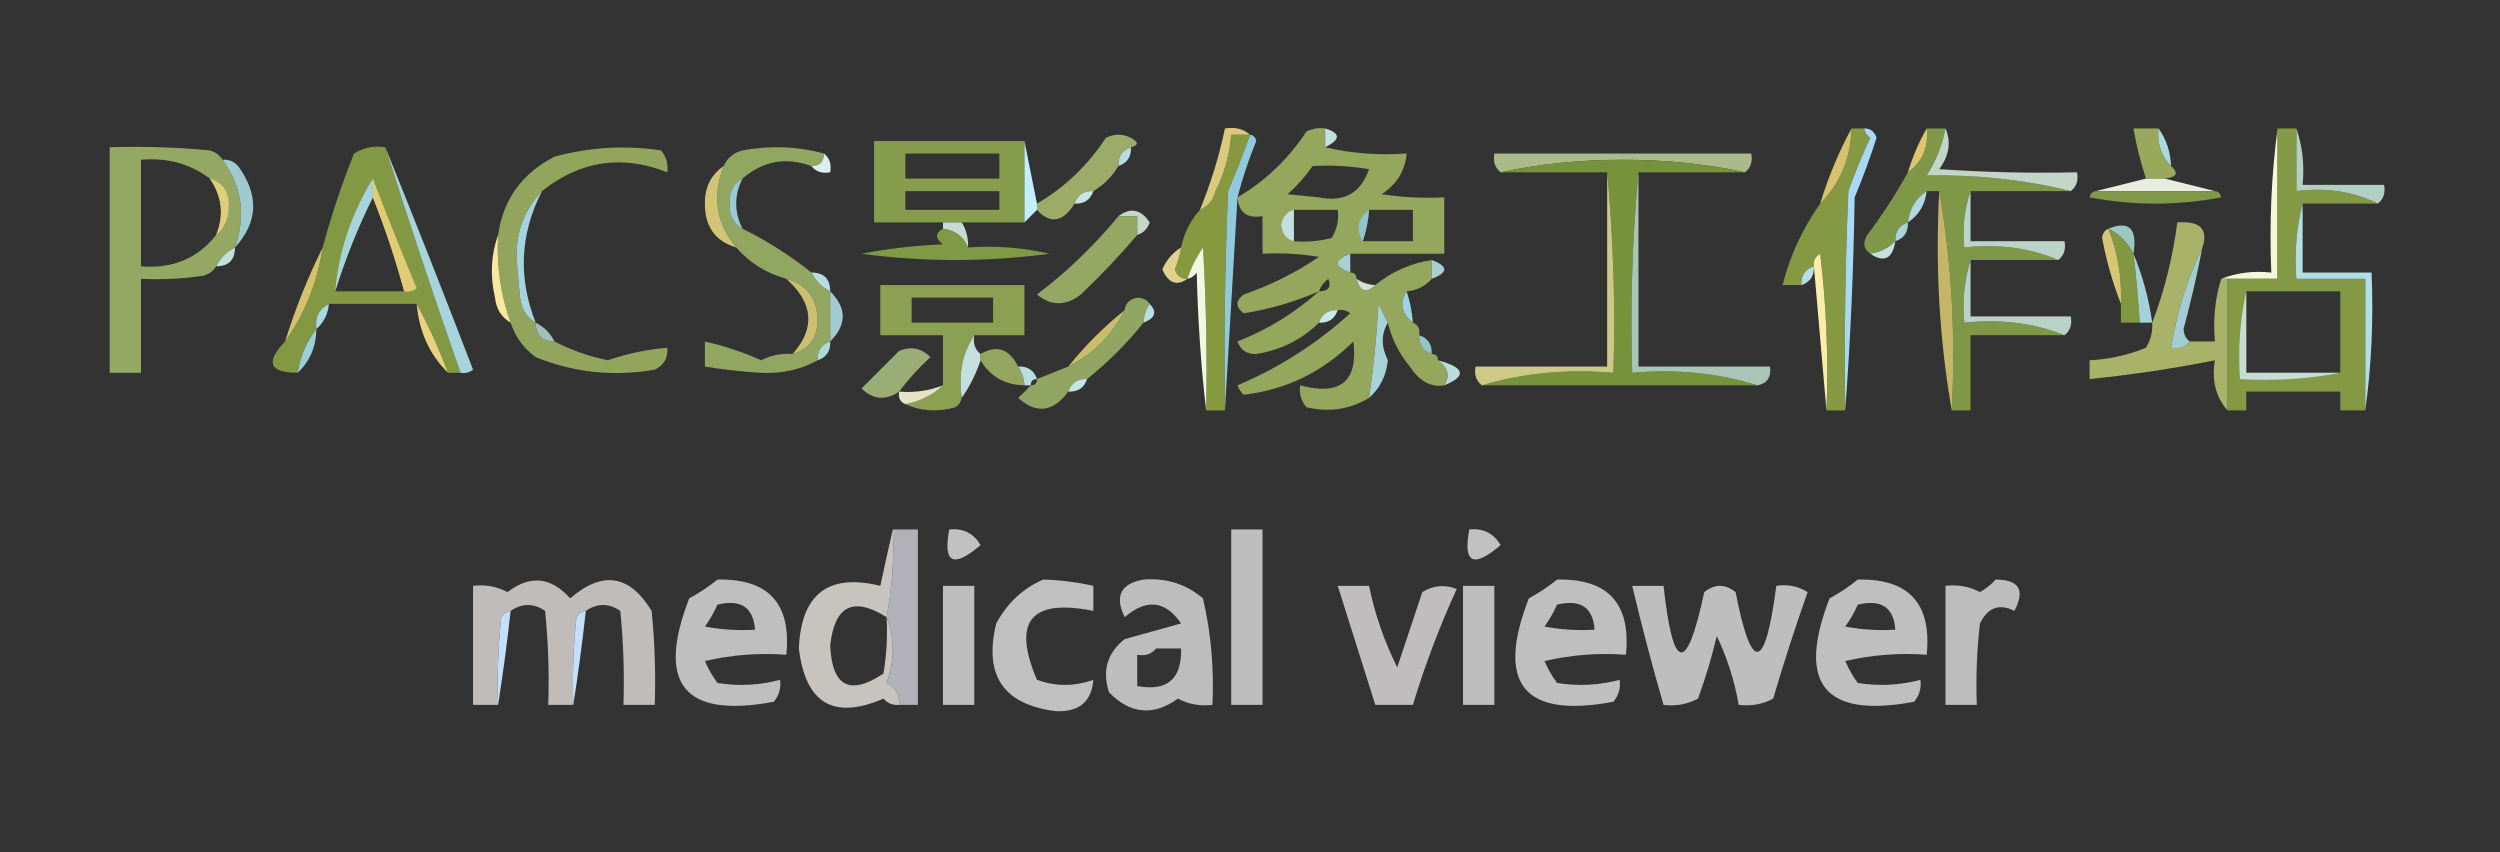 <?xml version="1.0" encoding="UTF-8"?>
<!DOCTYPE svg PUBLIC "-//W3C//DTD SVG 1.1//EN" "http://www.w3.org/Graphics/SVG/1.1/DTD/svg11.dtd">
<svg xmlns="http://www.w3.org/2000/svg" version="1.1" width="399px" height="136px" style="shape-rendering:geometricPrecision; text-rendering:geometricPrecision; image-rendering:optimizeQuality; fill-rule:evenodd; clip-rule:evenodd" xmlns:xlink="http://www.w3.org/1999/xlink">
<rect width="100%" height="100%" fill="#333333" stroke="none"/>
<g><path style="opacity:1" fill="#9aa85c" d="M 344.5,20.5 C 344.259,22.898 344.926,24.898 346.5,26.5C 347.757,27.623 347.424,28.289 345.5,28.5C 344.5,28.5 343.5,28.5 342.5,28.5C 341.629,25.888 340.963,23.221 340.5,20.5C 341.833,20.5 343.167,20.5 344.5,20.5 Z"/></g>
<g><path style="opacity:1" fill="#f5f7d9" d="M 363.5,20.5 C 363.5,28.5 363.5,36.5 363.5,44.5C 360.833,44.5 358.167,44.5 355.5,44.5C 355.167,44.5 354.833,44.5 354.5,44.5C 356.948,43.527 359.615,43.194 362.5,43.5C 362.175,35.648 362.508,27.982 363.5,20.5 Z"/></g>
<g><path style="opacity:1" fill="#839943" d="M 363.5,20.5 C 364.5,20.5 365.5,20.5 366.5,20.5C 366.5,23.833 366.5,27.167 366.5,30.5C 371.294,29.903 375.627,30.57 379.5,32.5C 375.5,32.5 371.5,32.5 367.5,32.5C 366.517,36.298 366.183,40.298 366.5,44.5C 370.167,44.5 373.833,44.5 377.5,44.5C 377.5,51.5 377.5,58.5 377.5,65.5C 376.167,65.5 374.833,65.5 373.5,65.5C 373.5,64.5 373.5,63.5 373.5,62.5C 368.5,62.5 363.5,62.5 358.5,62.5C 358.5,63.5 358.5,64.5 358.5,65.5C 357.5,65.5 356.5,65.5 355.5,65.5C 355.5,58.5 355.5,51.5 355.5,44.5C 358.167,44.5 360.833,44.5 363.5,44.5C 363.5,36.5 363.5,28.5 363.5,20.5 Z M 358.5,46.5 C 363.5,46.5 368.5,46.5 373.5,46.5C 373.5,50.833 373.5,55.167 373.5,59.5C 368.5,59.5 363.5,59.5 358.5,59.5C 358.5,55.167 358.5,50.833 358.5,46.5 Z"/></g>
<g><path style="opacity:1" fill="#87993f" d="M 199.5,21.5 C 198.439,24.511 197.273,27.511 196,30.5C 195.5,42.162 195.333,53.829 195.5,65.5C 194.5,65.5 193.5,65.5 192.5,65.5C 192.666,56.827 192.5,48.16 192,39.5C 190.906,41.078 190.072,42.745 189.5,44.5C 188.503,44.53 187.836,44.03 187.5,43C 187.989,41.861 188.322,40.695 188.5,39.5C 188.992,37.181 189.992,35.181 191.5,33.5C 192.79,32.942 193.623,31.942 194,30.5C 195.43,27.647 196.263,24.647 196.5,21.5C 197.5,21.5 198.5,21.5 199.5,21.5 Z"/></g>
<g><path style="opacity:1" fill="#95a65d" d="M 211.5,20.5 C 211.5,21.5 211.5,22.5 211.5,23.5C 215.634,24.485 219.968,24.818 224.5,24.5C 224.256,27.263 222.923,29.429 220.5,31C 223.817,31.498 227.15,31.665 230.5,31.5C 230.5,34.5 230.5,37.5 230.5,40.5C 225.5,40.5 220.5,40.5 215.5,40.5C 212.833,41.5 212.833,42.5 215.5,43.5C 216.167,43.5 216.5,43.833 216.5,44.5C 217.053,46.552 218.053,46.885 219.5,45.5C 222.122,43.356 225.122,42.023 228.5,41.5C 228.5,42.5 228.5,43.5 228.5,44.5C 227.486,45.674 226.153,46.34 224.5,46.5C 223.322,48.338 223.655,50.005 225.5,51.5C 226.338,51.842 226.672,52.508 226.5,53.5C 226.427,55.027 227.094,56.027 228.5,56.5C 229.167,56.5 229.5,56.833 229.5,57.5C 231.138,58.705 231.471,60.038 230.5,61.5C 228.395,61.861 226.562,60.861 225,58.5C 223.295,56.423 222.128,54.09 221.5,51.5C 221.013,50.527 220.513,49.527 220,48.5C 219.728,53.549 219.228,58.549 218.5,63.5C 215.481,65.337 212.148,65.837 208.5,65C 207.663,63.989 207.33,62.822 207.5,61.5C 213.938,63.216 216.772,60.883 216,54.5C 211.067,59.385 205.233,62.218 198.5,63C 198.043,62.586 197.709,62.086 197.5,61.5C 204.149,58.684 210.149,54.851 215.5,50C 214.906,49.536 214.239,49.369 213.5,49.5C 211.973,49.427 210.973,50.094 210.5,51.5C 207.782,54.193 204.449,55.859 200.5,56.5C 199,56.547 198,55.88 197.5,54.5C 202.39,52.564 206.724,49.897 210.5,46.5C 206.577,48.199 202.577,49.366 198.5,50C 197.167,49 197.167,48 198.5,47C 202.779,45.527 206.779,43.527 210.5,41C 207.518,40.502 204.518,40.335 201.5,40.5C 201.5,38.5 201.5,36.5 201.5,34.5C 199.027,34.912 197.694,33.912 197.5,31.5C 201.935,28.9 205.602,25.4 208.5,21C 209.448,20.517 210.448,20.351 211.5,20.5 Z M 209.5,26.5 C 212.518,26.335 215.518,26.502 218.5,27C 217.169,30.824 214.503,32.324 210.5,31.5C 208.833,31.333 207.167,31.167 205.5,31C 207.041,29.629 208.375,28.129 209.5,26.5 Z M 206.5,33.5 C 208.833,33.5 211.167,33.5 213.5,33.5C 213.714,35.144 213.38,36.644 212.5,38C 210.527,38.495 208.527,38.662 206.5,38.5C 206.5,36.833 206.5,35.167 206.5,33.5 Z M 218.5,33.5 C 220.833,33.5 223.167,33.5 225.5,33.5C 225.5,35.167 225.5,36.833 225.5,38.5C 222.833,38.5 220.167,38.5 217.5,38.5C 218.038,36.883 218.371,35.216 218.5,33.5 Z M 210.5,46.5 C 210.783,45.711 211.283,45.044 212,44.5C 212.528,45.816 212.028,46.483 210.5,46.5 Z"/></g>
<g><path style="opacity:1" fill="#c1e2e4" d="M 211.5,20.5 C 213.985,21.26 213.985,22.26 211.5,23.5C 211.5,22.5 211.5,21.5 211.5,20.5 Z"/></g>
<g><path style="opacity:1" fill="#859842" d="M 295.5,20.5 C 296.167,20.5 296.833,20.5 297.5,20.5C 297.611,21.117 297.944,21.617 298.5,22C 297.204,24.761 296.037,27.595 295,30.5C 294.5,42.162 294.333,53.829 294.5,65.5C 293.5,65.5 292.5,65.5 291.5,65.5C 291.831,57.14 291.498,48.807 290.5,40.5C 289.702,40.957 289.369,41.624 289.5,42.5C 288.094,42.973 287.427,43.973 287.5,45.5C 286.5,45.5 285.5,45.5 284.5,45.5C 285.685,40.796 287.685,36.463 290.5,32.5C 293.707,29.232 295.373,25.232 295.5,20.5 Z"/></g>
<g><path style="opacity:1" fill="#7f9847" d="M 307.5,20.5 C 308.5,20.5 309.5,20.5 310.5,20.5C 309.991,23.192 308.991,25.692 307.5,28C 315.565,27.861 323.232,28.695 330.5,30.5C 325.167,30.5 319.833,30.5 314.5,30.5C 313.523,33.287 313.19,36.287 313.5,39.5C 318.944,38.892 323.944,39.558 328.5,41.5C 323.833,41.5 319.167,41.5 314.5,41.5C 313.521,44.625 313.187,47.958 313.5,51.5C 319.271,50.887 324.604,51.554 329.5,53.5C 324.5,53.5 319.5,53.5 314.5,53.5C 314.5,57.5 314.5,61.5 314.5,65.5C 313.5,65.5 312.5,65.5 311.5,65.5C 312.145,53.452 311.478,41.785 309.5,30.5C 308.833,30.5 308.167,30.5 307.5,30.5C 305.75,31.659 304.75,33.326 304.5,35.5C 303.094,35.973 302.427,36.973 302.5,38.5C 301.395,39.6 300.062,40.267 298.5,40.5C 297.427,39.749 297.26,38.749 298,37.5C 300.44,34.272 302.606,30.939 304.5,27.5C 306.834,25.824 307.834,23.491 307.5,20.5 Z"/></g>
<g><path style="opacity:1" fill="#abd8e3" d="M 344.5,20.5 C 345.738,22.214 346.405,24.214 346.5,26.5C 344.926,24.898 344.259,22.898 344.5,20.5 Z"/></g>
<g><path style="opacity:1" fill="#869d4e" d="M 163.5,22.5 C 163.5,26.833 163.5,31.167 163.5,35.5C 160.167,35.5 156.833,35.5 153.5,35.5C 152.5,35.5 151.5,35.5 150.5,35.5C 146.833,35.5 143.167,35.5 139.5,35.5C 139.5,31.167 139.5,26.833 139.5,22.5C 147.5,22.5 155.5,22.5 163.5,22.5 Z M 144.5,24.5 C 149.5,24.5 154.5,24.5 159.5,24.5C 159.5,25.833 159.5,27.167 159.5,28.5C 154.5,28.5 149.5,28.5 144.5,28.5C 144.5,27.167 144.5,25.833 144.5,24.5 Z M 144.5,30.5 C 149.5,30.5 154.5,30.5 159.5,30.5C 159.5,31.5 159.5,32.5 159.5,33.5C 154.5,33.5 149.5,33.5 144.5,33.5C 144.5,32.5 144.5,31.5 144.5,30.5 Z"/></g>
<g><path style="opacity:1" fill="#c2effd" d="M 163.5,22.5 C 164.167,25.833 164.833,29.167 165.5,32.5C 165.5,32.833 165.5,33.167 165.5,33.5C 164.833,34.167 164.167,34.833 163.5,35.5C 163.5,31.167 163.5,26.833 163.5,22.5 Z"/></g>
<g><path style="opacity:1" fill="#9cab68" d="M 180.5,23.5 C 179.094,23.973 178.427,24.973 178.5,26.5C 177.5,28.167 176.167,29.5 174.5,30.5C 172.973,30.427 171.973,31.094 171.5,32.5C 169.652,35.478 167.652,35.812 165.5,33.5C 165.5,33.167 165.5,32.833 165.5,32.5C 169.929,29.907 173.596,26.407 176.5,22C 177.833,21.333 179.167,21.333 180.5,22C 181.738,22.69 181.738,23.19 180.5,23.5 Z"/></g>
<g><path style="opacity:1" fill="#95a863" d="M 35.5,25.5 C 38.615,29.747 39.282,34.414 37.5,39.5C 36.167,40.167 35.167,41.167 34.5,42.5C 34.083,43.222 33.416,43.722 32.5,44C 29.183,44.498 25.85,44.665 22.5,44.5C 22.5,49.5 22.5,54.5 22.5,59.5C 20.833,59.5 19.167,59.5 17.5,59.5C 17.5,47.5 17.5,35.5 17.5,23.5C 22.844,23.334 28.177,23.501 33.5,24C 34.416,24.278 35.083,24.778 35.5,25.5 Z M 33.5,28.5 C 35.445,31.363 35.779,34.362 34.5,37.5C 31.523,41.263 27.523,42.93 22.5,42.5C 22.5,36.833 22.5,31.167 22.5,25.5C 26.647,25.126 30.314,26.126 33.5,28.5 Z"/></g>
<g><path style="opacity:1" fill="#829843" d="M 61.5,23.5 C 65.297,35.557 69.297,47.557 73.5,59.5C 72.833,59.5 72.167,59.5 71.5,59.5C 70.072,55.65 68.406,51.983 66.5,48.5C 61.833,48.5 57.167,48.5 52.5,48.5C 50.896,49.287 50.229,50.62 50.5,52.5C 48.935,54.509 47.935,56.843 47.5,59.5C 42.985,59.483 42.318,57.817 45.5,54.5C 48.653,50.059 50.653,45.059 51.5,39.5C 52.866,34.427 54.532,29.427 56.5,24.5C 58.045,23.548 59.712,23.215 61.5,23.5 Z M 59.5,31.5 C 61.45,36.402 63.117,41.402 64.5,46.5C 60.833,46.5 57.167,46.5 53.5,46.5C 55.128,41.27 57.128,36.27 59.5,31.5 Z"/></g>
<g><path style="opacity:1" fill="#93a55d" d="M 86.5,30.5 C 83.509,33.634 82.176,37.468 82.5,42C 82.667,43.833 82.833,45.667 83,47.5C 83.2,49.32 84.034,50.653 85.5,51.5C 85.5,53.5 86.5,54.5 88.5,54.5C 91.162,55.877 93.996,56.877 97,57.5C 100.094,56.434 103.26,55.768 106.5,55.5C 106.64,57.124 105.973,58.29 104.5,59C 97.916,60.141 91.583,59.474 85.5,57C 83.536,55.549 82.203,53.716 81.5,51.5C 79.887,46.993 79.221,42.327 79.5,37.5C 80.296,31.853 83.296,27.686 88.5,25C 94.08,23.483 99.747,23.149 105.5,24C 106.337,25.011 106.67,26.178 106.5,27.5C 99.27,24.639 92.603,25.639 86.5,30.5 Z"/></g>
<g><path style="opacity:1" fill="#91a661" d="M 131.5,24.5 C 131.5,25.833 130.833,26.5 129.5,26.5C 125.459,25.016 121.793,25.683 118.5,28.5C 117.007,29.312 116.34,30.645 116.5,32.5C 116.34,34.355 117.007,35.688 118.5,36.5C 122.439,38.446 126.106,40.779 129.5,43.5C 130.167,44.833 131.167,45.833 132.5,46.5C 132.5,49.167 132.5,51.833 132.5,54.5C 131.094,54.973 130.427,55.973 130.5,57.5C 127.814,58.991 124.814,59.657 121.5,59.5C 118.467,59.331 115.467,58.998 112.5,58.5C 112.5,57.167 112.5,55.833 112.5,54.5C 115.573,55.199 118.573,56.199 121.5,57.5C 123.071,56.691 124.738,56.357 126.5,56.5C 129.138,55.758 130.471,53.925 130.5,51C 130.37,47.545 128.704,45.378 125.5,44.5C 122.296,43.617 119.629,41.95 117.5,39.5C 114.31,35.671 113.643,31.338 115.5,26.5C 116.058,25.21 117.058,24.377 118.5,24C 123.02,23.186 127.354,23.353 131.5,24.5 Z"/></g>
<g><path style="opacity:1" fill="#dcc56d" d="M 307.5,20.5 C 307.834,23.491 306.834,25.824 304.5,27.5C 305.264,24.982 306.264,22.649 307.5,20.5 Z"/></g>
<g><path style="opacity:1" fill="#b6dee0" d="M 180.5,23.5 C 180.573,25.027 179.906,26.027 178.5,26.5C 178.427,24.973 179.094,23.973 180.5,23.5 Z"/></g>
<g><path style="opacity:1" fill="#d8c97d" d="M 199.5,21.5 C 198.5,21.5 197.5,21.5 196.5,21.5C 196.263,24.647 195.43,27.647 194,30.5C 193.623,31.942 192.79,32.942 191.5,33.5C 193.234,29.298 194.567,24.965 195.5,20.5C 197.099,20.232 198.432,20.566 199.5,21.5 Z"/></g>
<g><path style="opacity:1" fill="#aaba88" d="M 278.5,27.5 C 272.369,26.17 265.869,25.503 259,25.5C 252.131,25.503 245.631,26.17 239.5,27.5C 238.596,26.791 238.263,25.791 238.5,24.5C 252.167,24.5 265.833,24.5 279.5,24.5C 279.737,25.791 279.404,26.791 278.5,27.5 Z"/></g>
<g><path style="opacity:1" fill="#76933b" d="M 278.5,27.5 C 272.833,27.5 267.167,27.5 261.5,27.5C 260.506,37.987 260.172,48.654 260.5,59.5C 267.584,58.874 274.25,59.541 280.5,61.5C 265.833,61.5 251.167,61.5 236.5,61.5C 243.087,59.539 250.087,58.872 257.5,59.5C 257.828,48.654 257.494,37.987 256.5,27.5C 250.833,27.5 245.167,27.5 239.5,27.5C 245.631,26.17 252.131,25.503 259,25.5C 265.869,25.503 272.369,26.17 278.5,27.5 Z"/></g>
<g><path style="opacity:1" fill="#dbeeef" d="M 131.5,24.5 C 132.404,25.209 132.737,26.209 132.5,27.5C 131.209,27.737 130.209,27.404 129.5,26.5C 130.833,26.5 131.5,25.833 131.5,24.5 Z"/></g>
<g><path style="opacity:1" fill="#c2d6c7" d="M 310.5,20.5 C 311.431,22.646 311.097,24.812 309.5,27C 316.826,27.5 324.159,27.666 331.5,27.5C 331.737,28.791 331.404,29.791 330.5,30.5C 323.232,28.695 315.565,27.861 307.5,28C 308.991,25.692 309.991,23.192 310.5,20.5 Z"/></g>
<g><path style="opacity:1" fill="#d5c26b" d="M 295.5,20.5 C 295.373,25.232 293.707,29.232 290.5,32.5C 291.796,28.261 293.462,24.261 295.5,20.5 Z"/></g>
<g><path style="opacity:1" fill="#e1cc76" d="M 59.5,28.5 C 61.713,34.29 64.046,40.124 66.5,46C 65.906,46.464 65.239,46.631 64.5,46.5C 63.117,41.402 61.45,36.402 59.5,31.5C 59.5,30.5 59.5,29.5 59.5,28.5 Z"/></g>
<g><path style="opacity:1" fill="#e9ede0" d="M 342.5,28.5 C 343.5,28.5 344.5,28.5 345.5,28.5C 348.167,29.167 350.833,29.833 353.5,30.5C 347.167,30.5 340.833,30.5 334.5,30.5C 337.167,29.833 339.833,29.167 342.5,28.5 Z"/></g>
<g><path style="opacity:1" fill="#b3cec3" d="M 366.5,20.5 C 367.477,23.287 367.81,26.287 367.5,29.5C 371.833,29.5 376.167,29.5 380.5,29.5C 380.737,30.791 380.404,31.791 379.5,32.5C 375.627,30.57 371.294,29.903 366.5,30.5C 366.5,27.167 366.5,23.833 366.5,20.5 Z"/></g>
<g><path style="opacity:1" fill="#99cad4" d="M 118.5,28.5 C 117.167,31.167 117.167,33.833 118.5,36.5C 117.007,35.688 116.34,34.355 116.5,32.5C 116.34,30.645 117.007,29.312 118.5,28.5 Z"/></g>
<g><path style="opacity:1" fill="#c4b568" d="M 309.5,30.5 C 311.478,41.785 312.145,53.452 311.5,65.5C 309.522,54.215 308.855,42.548 309.5,30.5 Z"/></g>
<g><path style="opacity:1" fill="#7f9949" d="M 334.5,30.5 C 340.833,30.5 347.167,30.5 353.5,30.5C 354.043,30.56 354.376,30.893 354.5,31.5C 347.5,32.833 340.5,32.833 333.5,31.5C 333.624,30.893 333.957,30.56 334.5,30.5 Z"/></g>
<g><path style="opacity:1" fill="#9ecad0" d="M 35.5,25.5 C 36.496,25.414 37.329,25.748 38,26.5C 41.37,31.123 41.204,35.456 37.5,39.5C 39.282,34.414 38.615,29.747 35.5,25.5 Z"/></g>
<g><path style="opacity:1" fill="#d2c475" d="M 115.5,26.5 C 113.643,31.338 114.31,35.671 117.5,39.5C 114.147,38.488 112.48,36.154 112.5,32.5C 112.467,29.898 113.467,27.898 115.5,26.5 Z"/></g>
<g><path style="opacity:1" fill="#c7e4e7" d="M 174.5,30.5 C 174.027,31.906 173.027,32.573 171.5,32.5C 171.973,31.094 172.973,30.427 174.5,30.5 Z"/></g>
<g><path style="opacity:1" fill="#a7d9f5" d="M 297.5,20.5 C 298.497,20.47 299.164,20.97 299.5,22C 298.472,25.221 297.306,28.388 296,31.5C 295.831,43.007 295.331,54.341 294.5,65.5C 294.333,53.829 294.5,42.162 295,30.5C 296.037,27.595 297.204,24.761 298.5,22C 297.944,21.617 297.611,21.117 297.5,20.5 Z"/></g>
<g><path style="opacity:1" fill="#aed9e3" d="M 307.5,30.5 C 307.25,32.674 306.25,34.341 304.5,35.5C 304.75,33.326 305.75,31.659 307.5,30.5 Z"/></g>
<g><path style="opacity:1" fill="#dfcd78" d="M 33.5,28.5 C 35.586,29.148 36.586,30.648 36.5,33C 36.475,34.876 35.809,36.376 34.5,37.5C 35.779,34.362 35.445,31.363 33.5,28.5 Z"/></g>
<g><path style="opacity:1" fill="#a6d3dc" d="M 61.5,23.5 C 66.242,35.211 70.909,47.044 75.5,59C 74.906,59.464 74.239,59.631 73.5,59.5C 69.297,47.557 65.297,35.557 61.5,23.5 Z"/></g>
<g><path style="opacity:1" fill="#90c9db" d="M 199.5,21.5 C 200.043,21.56 200.376,21.893 200.5,22.5C 199.295,25.45 198.295,28.45 197.5,31.5C 196.833,42.833 196.167,54.167 195.5,65.5C 195.333,53.829 195.5,42.162 196,30.5C 197.273,27.511 198.439,24.511 199.5,21.5 Z"/></g>
<g><path style="opacity:1" fill="#c6d7c8" d="M 178.5,34.5 C 180.42,33.059 182.087,33.393 183.5,35.5C 183.145,36.522 182.478,37.189 181.5,37.5C 181.5,36.5 181.5,35.5 181.5,34.5C 180.5,34.5 179.5,34.5 178.5,34.5 Z"/></g>
<g><path style="opacity:1" fill="#c1e0df" d="M 206.5,33.5 C 206.5,35.167 206.5,36.833 206.5,38.5C 205.351,38.209 204.684,37.376 204.5,36C 204.684,34.624 205.351,33.791 206.5,33.5 Z"/></g>
<g><path style="opacity:1" fill="#a6d4de" d="M 59.5,28.5 C 59.5,29.5 59.5,30.5 59.5,31.5C 57.128,36.27 55.128,41.27 53.5,46.5C 54.035,40.229 56.035,34.229 59.5,28.5 Z"/></g>
<g><path style="opacity:1" fill="#94a763" d="M 178.5,34.5 C 179.5,34.5 180.5,34.5 181.5,34.5C 181.5,35.5 181.5,36.5 181.5,37.5C 178.704,40.797 175.704,43.964 172.5,47C 170.09,48.867 167.756,48.867 165.5,47C 170.336,43.331 174.669,39.164 178.5,34.5 Z"/></g>
<g><path style="opacity:1" fill="#c5dcd5" d="M 150.5,36.5 C 150.5,36.167 150.5,35.833 150.5,35.5C 151.5,35.5 152.5,35.5 153.5,35.5C 154.234,36.708 154.567,38.041 154.5,39.5C 153.764,37.771 152.43,36.771 150.5,36.5 Z"/></g>
<g><path style="opacity:1" fill="#809944" d="M 150.5,36.5 C 152.43,36.771 153.764,37.771 154.5,39.5C 158.884,39.174 163.217,39.508 167.5,40.5C 157.5,41.833 147.5,41.833 137.5,40.5C 141.796,39.672 146.129,39.172 150.5,39C 149.226,38.023 149.226,37.189 150.5,36.5 Z"/></g>
<g><path style="opacity:1" fill="#90c4d3" d="M 218.5,33.5 C 218.371,35.216 218.038,36.883 217.5,38.5C 216.322,36.662 216.655,34.995 218.5,33.5 Z"/></g>
<g><path style="opacity:1" fill="#a5d3d9" d="M 304.5,35.5 C 304.573,37.027 303.906,38.027 302.5,38.5C 302.427,36.973 303.094,35.973 304.5,35.5 Z"/></g>
<g><path style="opacity:1" fill="#819742" d="M 336.5,36.5 C 338.274,37.37 339.607,38.703 340.5,40.5C 340.942,44.154 341.276,47.821 341.5,51.5C 340.5,51.5 339.5,51.5 338.5,51.5C 338.5,50.5 338.5,49.5 338.5,48.5C 338.666,44.326 338,40.326 336.5,36.5 Z"/></g>
<g><path style="opacity:1" fill="#a9b269" d="M 351.5,39.5 C 349.091,44.491 347.424,49.825 346.5,55.5C 347.791,55.737 348.791,55.404 349.5,54.5C 350.833,54.5 352.167,54.5 353.5,54.5C 353.187,50.958 353.521,47.625 354.5,44.5C 354.833,44.5 355.167,44.5 355.5,44.5C 355.5,51.5 355.5,58.5 355.5,65.5C 353.631,63.365 352.964,60.698 353.5,57.5C 346.878,58.822 340.211,59.822 333.5,60.5C 333.5,59.5 333.5,58.5 333.5,57.5C 336.609,57.345 339.609,56.678 342.5,55.5C 343.246,54.264 343.579,52.931 343.5,51.5C 345.435,46.427 346.768,41.094 347.5,35.5C 351.151,35.229 352.485,36.563 351.5,39.5 Z"/></g>
<g><path style="opacity:1" fill="#bbd4c8" d="M 314.5,30.5 C 314.5,33.167 314.5,35.833 314.5,38.5C 319.5,38.5 324.5,38.5 329.5,38.5C 329.737,39.791 329.404,40.791 328.5,41.5C 323.944,39.558 318.944,38.892 313.5,39.5C 313.19,36.287 313.523,33.287 314.5,30.5 Z"/></g>
<g><path style="opacity:1" fill="#d6c573" d="M 336.5,36.5 C 338,40.326 338.666,44.326 338.5,48.5C 337.199,45.209 336.199,41.709 335.5,38C 335.57,37.235 335.903,36.735 336.5,36.5 Z"/></g>
<g><path style="opacity:1" fill="#c8e1e0" d="M 302.5,38.5 C 302.042,41.309 300.709,41.976 298.5,40.5C 300.062,40.267 301.395,39.6 302.5,38.5 Z"/></g>
<g><path style="opacity:1" fill="#9cc6c3" d="M 336.5,36.5 C 339.828,35.15 341.161,36.483 340.5,40.5C 339.607,38.703 338.274,37.37 336.5,36.5 Z"/></g>
<g><path style="opacity:1" fill="#faeca9" d="M 291.5,65.5 C 290.833,57.833 290.167,50.167 289.5,42.5C 289.369,41.624 289.702,40.957 290.5,40.5C 291.498,48.807 291.831,57.14 291.5,65.5 Z"/></g>
<g><path style="opacity:1" fill="#c0e0dd" d="M 37.5,39.5 C 37.5,41.5 36.5,42.5 34.5,42.5C 35.167,41.167 36.167,40.167 37.5,39.5 Z"/></g>
<g><path style="opacity:1" fill="#e1d18e" d="M 188.5,39.5 C 188.322,40.695 187.989,41.861 187.5,43C 187.836,44.03 188.503,44.53 189.5,44.5C 187.824,45.71 186.49,45.21 185.5,43C 186.163,41.481 187.163,40.315 188.5,39.5 Z"/></g>
<g><path style="opacity:1" fill="#f1f8e0" d="M 192.5,65.5 C 191.671,58.345 191.171,51.011 191,43.5C 190.617,44.056 190.117,44.389 189.5,44.5C 190.072,42.745 190.906,41.078 192,39.5C 192.5,48.16 192.666,56.827 192.5,65.5 Z"/></g>
<g><path style="opacity:1" fill="#a9d0d4" d="M 215.5,40.5 C 215.5,41.5 215.5,42.5 215.5,43.5C 212.833,42.5 212.833,41.5 215.5,40.5 Z"/></g>
<g><path style="opacity:1" fill="#d4c26a" d="M 51.5,39.5 C 50.653,45.059 48.653,50.059 45.5,54.5C 47.129,49.265 49.129,44.265 51.5,39.5 Z"/></g>
<g><path style="opacity:1" fill="#a9d0d3" d="M 228.5,41.5 C 231.167,42.5 231.167,43.5 228.5,44.5C 228.5,43.5 228.5,42.5 228.5,41.5 Z"/></g>
<g><path style="opacity:1" fill="#a2cdd2" d="M 351.5,39.5 C 350.661,43.855 349.661,48.188 348.5,52.5C 348.543,53.416 348.876,54.083 349.5,54.5C 348.791,55.404 347.791,55.737 346.5,55.5C 347.424,49.825 349.091,44.491 351.5,39.5 Z"/></g>
<g><path style="opacity:1" fill="#f8e79f" d="M 79.5,37.5 C 79.221,42.327 79.887,46.993 81.5,51.5C 80.034,50.653 79.2,49.32 79,47.5C 78.192,43.973 78.359,40.64 79.5,37.5 Z"/></g>
<g><path style="opacity:1" fill="#b7dbe0" d="M 129.5,43.5 C 131.5,43.5 132.5,44.5 132.5,46.5C 131.167,45.833 130.167,44.833 129.5,43.5 Z"/></g>
<g><path style="opacity:1" fill="#b7dee6" d="M 289.5,42.5 C 289.573,44.027 288.906,45.027 287.5,45.5C 287.427,43.973 288.094,42.973 289.5,42.5 Z"/></g>
<g><path style="opacity:1" fill="#b4dee6" d="M 367.5,32.5 C 367.5,36.167 367.5,39.833 367.5,43.5C 371.167,43.5 374.833,43.5 378.5,43.5C 378.825,51.019 378.492,58.352 377.5,65.5C 377.5,58.5 377.5,51.5 377.5,44.5C 373.833,44.5 370.167,44.5 366.5,44.5C 366.183,40.298 366.517,36.298 367.5,32.5 Z"/></g>
<g><path style="opacity:1" fill="#8ca053" d="M 155.5,53.5 C 153.598,56.337 152.931,59.671 153.5,63.5C 153.389,64.117 153.056,64.617 152.5,65C 149.633,65.801 146.966,65.634 144.5,64.5C 146.844,64.06 148.844,63.06 150.5,61.5C 150.5,58.833 150.5,56.167 150.5,53.5C 147.167,53.5 143.833,53.5 140.5,53.5C 140.5,50.833 140.5,48.167 140.5,45.5C 148.167,45.5 155.833,45.5 163.5,45.5C 163.5,48.167 163.5,50.833 163.5,53.5C 160.833,53.5 158.167,53.5 155.5,53.5 Z M 145.5,47.5 C 149.833,47.5 154.167,47.5 158.5,47.5C 158.5,48.833 158.5,50.167 158.5,51.5C 154.167,51.5 149.833,51.5 145.5,51.5C 145.5,50.167 145.5,48.833 145.5,47.5 Z"/></g>
<g><path style="opacity:1" fill="#cde2d5" d="M 216.5,44.5 C 217.391,45.11 218.391,45.443 219.5,45.5C 218.053,46.885 217.053,46.552 216.5,44.5 Z"/></g>
<g><path style="opacity:1" fill="#a4d3e0" d="M 86.5,30.5 C 82.998,37.35 82.665,44.35 85.5,51.5C 84.034,50.653 83.2,49.32 83,47.5C 82.833,45.667 82.667,43.833 82.5,42C 82.176,37.468 83.509,33.634 86.5,30.5 Z"/></g>
<g><path style="opacity:1" fill="#a3d0d9" d="M 340.5,40.5 C 341.945,43.937 342.945,47.603 343.5,51.5C 342.833,51.5 342.167,51.5 341.5,51.5C 341.276,47.821 340.942,44.154 340.5,40.5 Z"/></g>
<g><path style="opacity:1" fill="#a1cbd0" d="M 132.5,46.5 C 135.167,49.167 135.167,51.833 132.5,54.5C 132.5,51.833 132.5,49.167 132.5,46.5 Z"/></g>
<g><path style="opacity:1" fill="#90a562" d="M 183.5,48.5 C 182.89,49.391 182.557,50.391 182.5,51.5C 179.833,54.833 176.833,57.833 173.5,60.5C 171.973,60.427 170.973,61.094 170.5,62.5C 168.079,65.782 165.412,66.115 162.5,63.5C 163.243,62.818 163.909,62.151 164.5,61.5C 165.167,61.5 165.5,61.167 165.5,60.5C 167.167,59.833 168.833,59.167 170.5,58.5C 174.5,56.5 177.5,53.5 179.5,49.5C 179.62,48.414 180.287,47.747 181.5,47.5C 182.416,47.543 183.083,47.876 183.5,48.5 Z"/></g>
<g><path style="opacity:1" fill="#b7dee6" d="M 183.5,48.5 C 184.715,49.779 184.382,50.779 182.5,51.5C 182.557,50.391 182.89,49.391 183.5,48.5 Z"/></g>
<g><path style="opacity:1" fill="#9dd1e3" d="M 224.5,46.5 C 225.038,48.117 225.371,49.784 225.5,51.5C 223.655,50.005 223.322,48.338 224.5,46.5 Z"/></g>
<g><path style="opacity:1" fill="#a8d7e3" d="M 52.5,48.5 C 52.34,50.153 51.674,51.486 50.5,52.5C 50.229,50.62 50.896,49.287 52.5,48.5 Z"/></g>
<g><path style="opacity:1" fill="#c8e9e7" d="M 213.5,49.5 C 213.027,50.906 212.027,51.573 210.5,51.5C 210.973,50.094 211.973,49.427 213.5,49.5 Z"/></g>
<g><path style="opacity:1" fill="#b9d2c8" d="M 314.5,41.5 C 314.5,44.5 314.5,47.5 314.5,50.5C 319.833,50.5 325.167,50.5 330.5,50.5C 330.737,51.791 330.404,52.791 329.5,53.5C 324.604,51.554 319.271,50.887 313.5,51.5C 313.187,47.958 313.521,44.625 314.5,41.5 Z"/></g>
<g><path style="opacity:1" fill="#a0bfbf" d="M 85.5,51.5 C 86.833,52.167 87.833,53.167 88.5,54.5C 86.5,54.5 85.5,53.5 85.5,51.5 Z"/></g>
<g><path style="opacity:1" fill="#c4e0de" d="M 155.5,53.5 C 155.263,54.791 155.596,55.791 156.5,56.5C 156.5,56.833 156.5,57.167 156.5,57.5C 155.797,59.629 154.797,61.629 153.5,63.5C 152.931,59.671 153.598,56.337 155.5,53.5 Z"/></g>
<g><path style="opacity:1" fill="#c7bd6a" d="M 179.5,49.5 C 177.5,53.5 174.5,56.5 170.5,58.5C 173.167,55.167 176.167,52.167 179.5,49.5 Z"/></g>
<g><path style="opacity:1" fill="#a6d3d9" d="M 221.5,51.5 C 220.418,53.327 220.418,55.327 221.5,57.5C 221.241,59.987 220.241,61.987 218.5,63.5C 219.228,58.549 219.728,53.549 220,48.5C 220.513,49.527 221.013,50.527 221.5,51.5 Z"/></g>
<g><path style="opacity:1" fill="#e9d27e" d="M 66.5,48.5 C 68.406,51.983 70.072,55.65 71.5,59.5C 68.551,56.59 66.884,52.923 66.5,48.5 Z"/></g>
<g><path style="opacity:1" fill="#ccc070" d="M 125.5,44.5 C 128.704,45.378 130.37,47.545 130.5,51C 130.471,53.925 129.138,55.758 126.5,56.5C 130.157,52.367 129.823,48.367 125.5,44.5 Z"/></g>
<g><path style="opacity:1" fill="#9dcdd9" d="M 50.5,52.5 C 50.448,55.346 49.448,57.68 47.5,59.5C 47.935,56.843 48.935,54.509 50.5,52.5 Z"/></g>
<g><path style="opacity:1" fill="#addad9" d="M 132.5,54.5 C 132.573,56.027 131.906,57.027 130.5,57.5C 130.427,55.973 131.094,54.973 132.5,54.5 Z"/></g>
<g><path style="opacity:1" fill="#94a55d" d="M 162.5,58.5 C 163.11,59.391 163.443,60.391 163.5,61.5C 160.386,61.445 158.052,60.112 156.5,57.5C 156.5,57.167 156.5,56.833 156.5,56.5C 159.08,54.984 161.08,55.651 162.5,58.5 Z"/></g>
<g><path style="opacity:1" fill="#93c4c7" d="M 226.5,53.5 C 227.906,53.973 228.573,54.973 228.5,56.5C 227.094,56.027 226.427,55.027 226.5,53.5 Z"/></g>
<g><path style="opacity:1" fill="#9aad74" d="M 143.5,62.5 C 141.365,63.966 139.365,63.8 137.5,62C 139.5,60 141.5,58 143.5,56C 145.403,55.226 147.07,55.56 148.5,57C 146.627,58.704 144.96,60.537 143.5,62.5 Z"/></g>
<g><path style="opacity:1" fill="#bcdbdc" d="M 229.5,57.5 C 233.808,58.679 234.141,60.013 230.5,61.5C 231.471,60.038 231.138,58.705 229.5,57.5 Z"/></g>
<g><path style="opacity:1" fill="#badddf" d="M 162.5,58.5 C 164.027,58.427 165.027,59.094 165.5,60.5C 164.833,60.5 164.5,60.833 164.5,61.5C 164.167,61.5 163.833,61.5 163.5,61.5C 163.443,60.391 163.11,59.391 162.5,58.5 Z"/></g>
<g><path style="opacity:1" fill="#cdc885" d="M 256.5,27.5 C 257.494,37.987 257.828,48.654 257.5,59.5C 250.087,58.872 243.087,59.539 236.5,61.5C 235.596,60.791 235.263,59.791 235.5,58.5C 242.5,58.5 249.5,58.5 256.5,58.5C 256.5,48.167 256.5,37.833 256.5,27.5 Z"/></g>
<g><path style="opacity:1" fill="#a8c5b5" d="M 261.5,27.5 C 261.5,37.833 261.5,48.167 261.5,58.5C 268.5,58.5 275.5,58.5 282.5,58.5C 282.715,60.179 282.048,61.179 280.5,61.5C 274.25,59.541 267.584,58.874 260.5,59.5C 260.172,48.654 260.506,37.987 261.5,27.5 Z"/></g>
<g><path style="opacity:1" fill="#c5dcd7" d="M 358.5,46.5 C 358.5,50.833 358.5,55.167 358.5,59.5C 363.5,59.5 368.5,59.5 373.5,59.5C 368.36,60.488 363.026,60.821 357.5,60.5C 357.181,55.637 357.514,50.97 358.5,46.5 Z"/></g>
<g><path style="opacity:1" fill="#c3e5e7" d="M 173.5,60.5 C 173.027,61.906 172.027,62.573 170.5,62.5C 170.973,61.094 171.973,60.427 173.5,60.5 Z"/></g>
<g><path style="opacity:1" fill="#e4e4c3" d="M 150.5,61.5 C 148.844,63.06 146.844,64.06 144.5,64.5C 143.662,64.158 143.328,63.492 143.5,62.5C 145.95,62.702 148.283,62.369 150.5,61.5 Z"/></g>
<g><path style="opacity:1" fill="#b1b1b7" d="M 142.5,84.5 C 143.833,84.5 145.167,84.5 146.5,84.5C 146.5,93.833 146.5,103.167 146.5,112.5C 145.5,112.5 144.5,112.5 143.5,112.5C 143.64,110.876 142.973,109.71 141.5,109C 142.82,105.399 142.82,101.899 141.5,98.5C 142.383,93.897 142.717,89.23 142.5,84.5 Z"/></g>
<g><path style="opacity:1" fill="#bfbebe" d="M 196.5,84.5 C 198.167,84.5 199.833,84.5 201.5,84.5C 201.5,93.833 201.5,103.167 201.5,112.5C 199.833,112.5 198.167,112.5 196.5,112.5C 196.5,103.167 196.5,93.833 196.5,84.5 Z"/></g>
<g><path style="opacity:1" fill="#c2c1c1" d="M 151.5,84.5 C 153.716,84.275 155.383,85.108 156.5,87C 152.142,90.727 150.476,89.894 151.5,84.5 Z"/></g>
<g><path style="opacity:1" fill="#c2c1c1" d="M 234.5,84.5 C 236.716,84.275 238.383,85.108 239.5,87C 235.142,90.727 233.476,89.894 234.5,84.5 Z"/></g>
<g><path style="opacity:1" fill="#c0bcba" d="M 93.5,97.5 C 92.883,97.611 92.383,97.944 92,98.5C 91.501,103.155 91.334,107.821 91.5,112.5C 90.167,112.5 88.833,112.5 87.5,112.5C 87.666,107.489 87.499,102.489 87,97.5C 85.172,96.248 83.339,96.248 81.5,97.5C 80.883,97.611 80.383,97.944 80,98.5C 79.501,103.155 79.334,107.821 79.5,112.5C 78.167,112.5 76.833,112.5 75.5,112.5C 75.5,106.167 75.5,99.833 75.5,93.5C 77.467,93.261 79.3,93.594 81,94.5C 84.607,91.731 87.94,92.064 91,95.5C 96.159,91.042 100.492,91.709 104,97.5C 104.499,102.489 104.666,107.489 104.5,112.5C 102.833,112.5 101.167,112.5 99.5,112.5C 99.666,107.489 99.499,102.489 99,97.5C 97.172,96.248 95.339,96.248 93.5,97.5 Z"/></g>
<g><path style="opacity:1" fill="#c0bfbf" d="M 114.5,92.5 C 122.654,92.322 126.321,96.322 125.5,104.5C 121.116,104.174 116.783,104.508 112.5,105.5C 113.04,106.748 113.707,107.915 114.5,109C 117.868,109.543 121.201,109.376 124.5,108.5C 124.67,109.822 124.337,110.989 123.5,112C 109.19,114.683 104.69,109.183 110,95.5C 111.652,94.601 113.152,93.601 114.5,92.5 Z M 114.5,96.5 C 118.241,95.599 120.241,96.932 120.5,100.5C 117.813,100.664 115.146,100.497 112.5,100C 113.305,98.887 113.972,97.721 114.5,96.5 Z"/></g>
<g><path style="opacity:1" fill="#c7c4c0" d="M 142.5,84.5 C 142.717,89.23 142.383,93.897 141.5,98.5C 142.82,101.899 142.82,105.399 141.5,109C 142.973,109.71 143.64,110.876 143.5,112.5C 142.504,112.586 141.671,112.252 141,111.5C 133.051,114.937 128.551,112.27 127.5,103.5C 127.857,94.796 132.19,91.463 140.5,93.5C 141.167,90.358 141.834,87.358 142.5,84.5 Z M 141.5,98.5 C 141.665,101.518 141.498,104.518 141,107.5C 135.611,111.076 132.778,109.576 132.5,103C 133.195,96.652 136.195,95.152 141.5,98.5 Z"/></g>
<g><path style="opacity:1" fill="#bfbebe" d="M 150.5,93.5 C 152.167,93.5 153.833,93.5 155.5,93.5C 155.5,99.833 155.5,106.167 155.5,112.5C 153.833,112.5 152.167,112.5 150.5,112.5C 150.5,106.167 150.5,99.833 150.5,93.5 Z"/></g>
<g><path style="opacity:1" fill="#c1c0c1" d="M 166.5,92.5 C 169.206,92.575 171.873,92.908 174.5,93.5C 174.5,94.833 174.5,96.167 174.5,97.5C 164.505,95.493 161.505,99.16 165.5,108.5C 168.474,109.577 171.474,109.577 174.5,108.5C 174.208,112.004 172.208,113.671 168.5,113.5C 160.138,112.458 156.971,107.792 159,99.5C 160.767,96.228 163.267,93.895 166.5,92.5 Z"/></g>
<g><path style="opacity:1" fill="#bebdbe" d="M 182.5,92.5 C 186.115,92.206 189.282,93.206 192,95.5C 193.289,101.088 193.789,106.755 193.5,112.5C 191.533,112.739 189.699,112.406 188,111.5C 184.064,114.314 180.397,113.981 177,110.5C 175.877,107.044 176.71,104.21 179.5,102C 182.5,101.167 185.5,100.333 188.5,99.5C 185.982,95.844 182.982,95.511 179.5,98.5C 177.86,95.147 178.86,93.147 182.5,92.5 Z M 184.5,103.5 C 185.833,103.5 187.167,103.5 188.5,103.5C 188.627,108.373 186.294,110.373 181.5,109.5C 181.5,107.833 181.5,106.167 181.5,104.5C 182.791,104.737 183.791,104.404 184.5,103.5 Z"/></g>
<g><path style="opacity:1" fill="#bfbdbe" d="M 213.5,93.5 C 215.167,93.5 216.833,93.5 218.5,93.5C 219.421,98.014 220.921,102.347 223,106.5C 224.333,102.5 225.667,98.5 227,94.5C 228.726,93.424 230.559,93.257 232.5,94C 229.739,100.018 227.406,106.185 225.5,112.5C 223.5,112.5 221.5,112.5 219.5,112.5C 217.5,106.167 215.5,99.833 213.5,93.5 Z"/></g>
<g><path style="opacity:1" fill="#bfbebe" d="M 233.5,93.5 C 235.167,93.5 236.833,93.5 238.5,93.5C 238.5,99.833 238.5,106.167 238.5,112.5C 236.833,112.5 235.167,112.5 233.5,112.5C 233.5,106.167 233.5,99.833 233.5,93.5 Z"/></g>
<g><path style="opacity:1" fill="#c0bfbf" d="M 248.5,92.5 C 256.654,92.322 260.321,96.322 259.5,104.5C 255.116,104.174 250.783,104.508 246.5,105.5C 247.04,106.748 247.707,107.915 248.5,109C 251.868,109.543 255.201,109.376 258.5,108.5C 258.67,109.822 258.337,110.989 257.5,112C 243.19,114.683 238.69,109.183 244,95.5C 245.652,94.601 247.152,93.601 248.5,92.5 Z M 248.5,96.5 C 252.241,95.599 254.241,96.932 254.5,100.5C 251.813,100.664 249.146,100.497 246.5,100C 247.305,98.887 247.972,97.721 248.5,96.5 Z"/></g>
<g><path style="opacity:1" fill="#bfbebf" d="M 260.5,93.5 C 262.167,93.5 263.833,93.5 265.5,93.5C 267.015,107.33 269.182,107.663 272,94.5C 273.667,93.167 275.333,93.167 277,94.5C 279.546,107.53 281.712,107.197 283.5,93.5C 285.288,93.215 286.955,93.548 288.5,94.5C 286.513,100.113 284.68,105.78 283,111.5C 281.301,112.406 279.467,112.739 277.5,112.5C 276.825,108.643 275.658,104.977 274,101.5C 273.202,104.893 272.202,108.226 271,111.5C 269.301,112.406 267.467,112.739 265.5,112.5C 263.677,106.21 262.011,99.876 260.5,93.5 Z"/></g>
<g><path style="opacity:1" fill="#c0bfbf" d="M 296.5,92.5 C 304.654,92.322 308.321,96.322 307.5,104.5C 303.116,104.174 298.783,104.508 294.5,105.5C 295.04,106.748 295.707,107.915 296.5,109C 299.868,109.543 303.201,109.376 306.5,108.5C 306.67,109.822 306.337,110.989 305.5,112C 291.19,114.683 286.69,109.183 292,95.5C 293.652,94.601 295.152,93.601 296.5,92.5 Z M 296.5,96.5 C 300.241,95.599 302.241,96.932 302.5,100.5C 299.813,100.664 297.146,100.497 294.5,100C 295.305,98.887 295.972,97.721 296.5,96.5 Z"/></g>
<g><path style="opacity:1" fill="#bebdbd" d="M 318.5,92.5 C 322.252,92.501 323.252,94.167 321.5,97.5C 319.091,96.278 317.258,96.945 316,99.5C 315.501,103.821 315.334,108.154 315.5,112.5C 313.833,112.5 312.167,112.5 310.5,112.5C 310.5,106.167 310.5,99.833 310.5,93.5C 312.467,93.261 314.301,93.594 316,94.5C 316.995,93.934 317.828,93.267 318.5,92.5 Z"/></g>
<g><path style="opacity:1" fill="#c3e0fb" d="M 81.5,97.5 C 80.932,102.637 80.266,107.637 79.5,112.5C 79.334,107.821 79.501,103.155 80,98.5C 80.383,97.944 80.883,97.611 81.5,97.5 Z"/></g>
<g><path style="opacity:1" fill="#c3e0fb" d="M 93.5,97.5 C 92.932,102.637 92.266,107.637 91.5,112.5C 91.334,107.821 91.501,103.155 92,98.5C 92.383,97.944 92.883,97.611 93.5,97.5 Z"/></g>
</svg>
